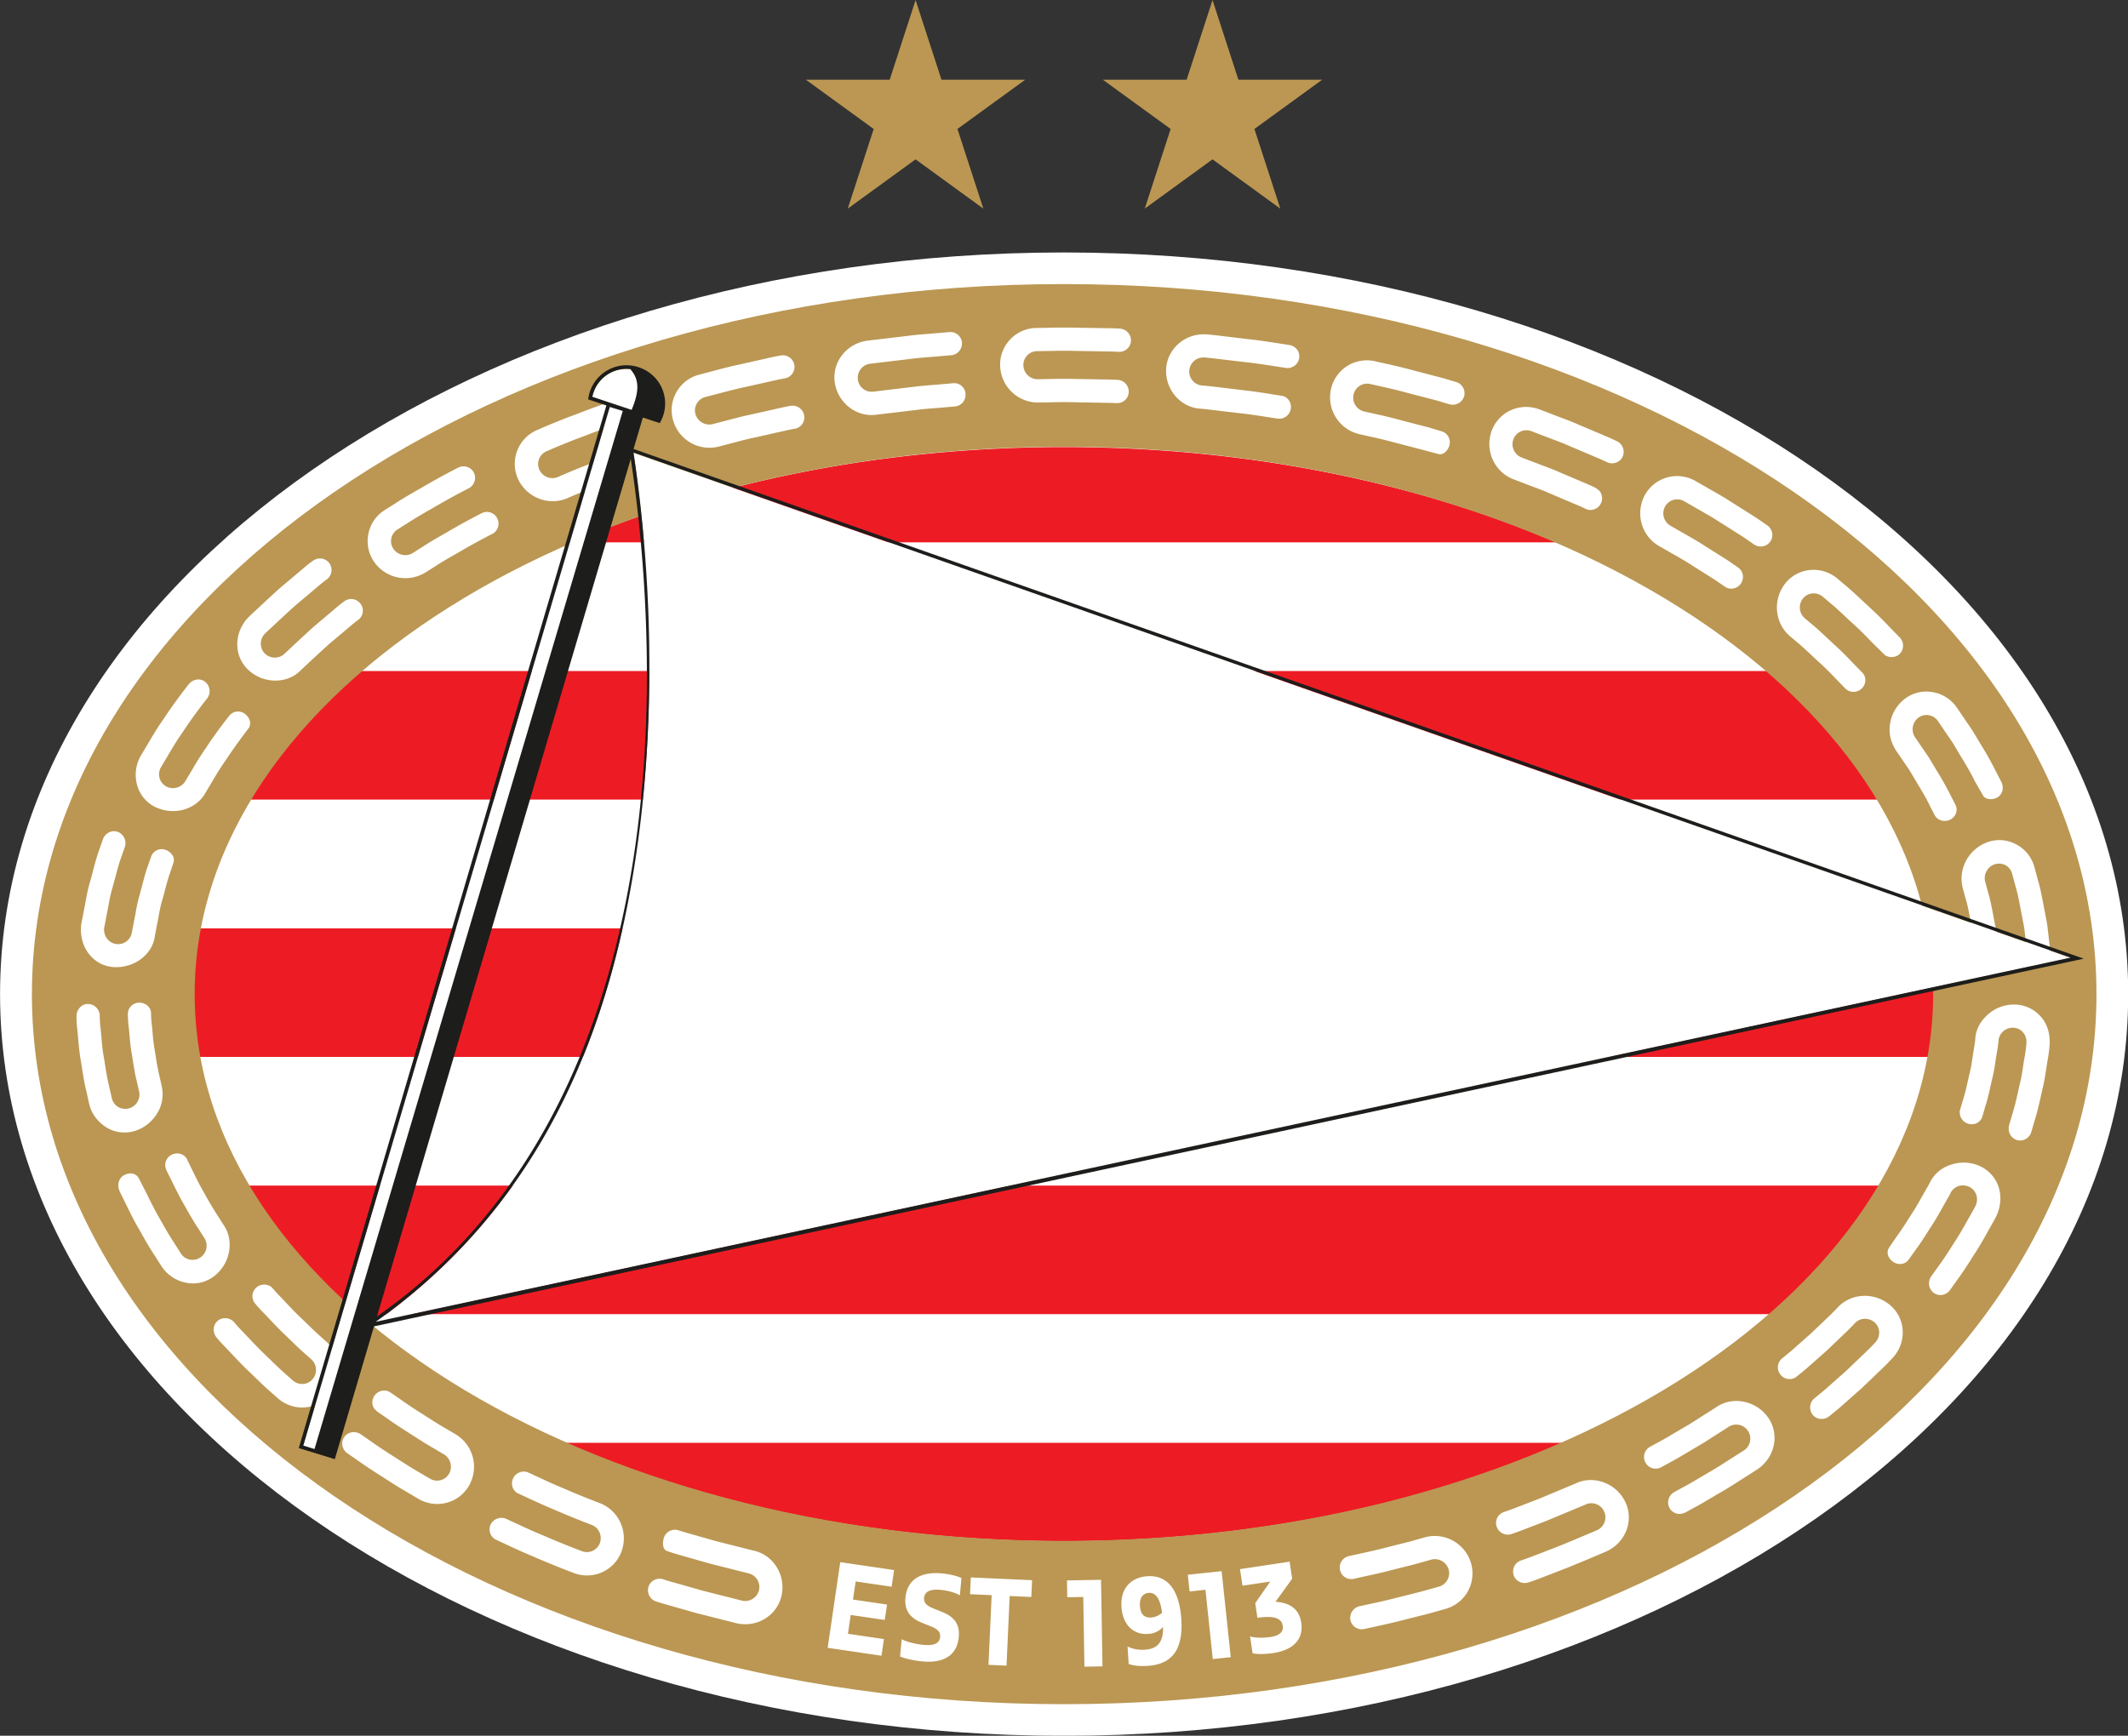 <?xml version="1.0" encoding="UTF-8" standalone="no"?>
<svg
   viewBox="1.04 1.04 78.15 63.76"
   version="1.1"
   id="svg9"
   sodipodi:docname="psv.svg"
   inkscape:version="1.4.2 (f4327f4, 2025-05-13)"
   xmlns:inkscape="http://www.inkscape.org/namespaces/inkscape"
   xmlns:sodipodi="http://sodipodi.sourceforge.net/DTD/sodipodi-0.dtd"
   xmlns="http://www.w3.org/2000/svg"
   xmlns:svg="http://www.w3.org/2000/svg">
  <rect x="1.04" y="1.04" width="78.15" height="63.76" fill="#333333" stroke="none"/>
  <defs
     id="defs9" />
  <sodipodi:namedview
     id="namedview9"
     pagecolor="#ffffff"
     bordercolor="#000000"
     borderopacity="0.25"
     inkscape:showpageshadow="2"
     inkscape:pageopacity="0.0"
     inkscape:pagecheckerboard="0"
     inkscape:deskcolor="#d1d1d1"
     inkscape:zoom="12.656838"
     inkscape:cx="39.069788"
     inkscape:cy="31.879999"
     inkscape:window-width="1920"
     inkscape:window-height="1009"
     inkscape:window-x="-8"
     inkscape:window-y="-8"
     inkscape:window-maximized="1"
     inkscape:current-layer="g9" />
  <g
     stroke-width="9.472"
     id="g9">
    <path
       fill="#fff"
       d="M40.103 64.803c-21.542 0-39.061-12.218-39.061-27.245 0-15.016 17.53-27.244 39.072-27.244 21.553 0 39.083 12.218 39.083 27.244s-17.53 27.245-39.083 27.245z"
       id="path1" />
    <path
       fill="#ed1c24"
       d="M40.114 17.463c-6.698 0-12.915 1.292-18.058 3.5h36.126c-5.143-2.208-11.362-3.5-18.068-3.5m0 40.191c6.822 0 13.137-1.337 18.332-3.613H21.792c5.193 2.276 11.51 3.613 18.322 3.613m-25.978-8.34h.545l.093.176.252-.176h51.068c1.66-1.443 3.023-3.028 4.032-4.723H10.102c1.009 1.695 2.373 3.28 4.034 4.723M71.91 35.142H8.318a13 13 0 0 0-.232 2.424q.002 1.166.21 2.299H71.93q.209-1.133.21-2.3a12.8 12.8 0 0 0-.23-2.423zm-5.953-9.452h-51.69c-1.684 1.44-3.068 3.027-4.098 4.723h59.875c-1.03-1.696-2.413-3.283-4.096-4.723z"
       id="path2" />
    <path
       fill="#bb9753"
       d="M2.212 37.558c0-14.403 16.97-26.083 37.9-26.083s37.92 11.68 37.92 26.083c0 14.394-16.98 26.084-37.92 26.084-20.93-.001-37.9-11.68-37.9-26.084m37.9 20.086c17.646 0 31.923-9 31.923-20.096 0-11.099-14.277-20.096-31.923-20.096-17.625 0-31.923 9-31.923 20.106 0 11.088 14.298 20.086 31.923 20.086"
       id="path3" />
    <g
       fill="#fff"
       id="g6">
      <path
         d="M14.833 49.607c4.62-3.29 7.788-8.11 9.206-15.1 1.453-7.168.684-14.077.262-16.833l52.78 18.554-62.009 13.327"
         id="path4" />
      <path
         d="M74.012 31.983a1.46 1.46 0 0 0-.78.694 1.4 1.4 0 0 0-.112.98l.112.412c.062.19.107.436.157.696l.04.213q.017.093.037.184.031.158.055.303l.099.857c.033.209.211.362.425.362h.029a.44.44 0 0 0 .314-.16.36.36 0 0 0 .082-.282l-.05-.445c-.015-.116-.03-.25-.046-.392l-.008-.064a5 5 0 0 0-.059-.33l-.036-.19-.04-.214c-.055-.28-.104-.546-.17-.75l-.117-.433a.52.52 0 0 1 .054-.385.5.5 0 0 1 .298-.25.52.52 0 0 1 .397.033c.119.067.206.18.244.32l.125.466c.07.222.125.51.183.816l.041.211.038.201c.024.123.048.239.063.352l.111.97c.036.244.229.422.458.406a.42.42 0 0 0 .297-.156.42.42 0 0 0 .094-.33l-.117-1.015c-.016-.123-.042-.253-.066-.378l-.04-.206-.038-.2c-.064-.331-.123-.644-.197-.883l-.13-.484a1.34 1.34 0 0 0-.696-.866 1.29 1.29 0 0 0-1.051-.063m-43.877-16.04-.06.005c-.001 0-.185.03-.451.093l-.984.221c-.306.065-.61.144-.854.208l-.572.15a.53.53 0 0 1-.634-.369.5.5 0 0 1 .048-.385.51.51 0 0 1 .318-.243l.594-.155c.247-.064.555-.146.862-.21l1.008-.226c.27-.063.456-.094.459-.094a.43.43 0 0 0 .342-.5.43.43 0 0 0-.508-.338c-.002 0-.193.032-.47.097l-1.023.23c-.32.066-.637.15-.892.217l-.59.156a1.35 1.35 0 0 0-.964 1.697 1.387 1.387 0 0 0 1.67.948l.573-.15c.237-.062.53-.14.826-.2l.97-.218c.258-.062.435-.09.44-.09a.42.42 0 0 0 .327-.496.43.43 0 0 0-.435-.349M9.258 46.048l-.234-.368a12 12 0 0 1-.483-.816c-.142-.236-.265-.488-.365-.69l-.21-.426c-.033-.061-.046-.1-.048-.105a.4.4 0 0 0-.371-.233q-.091 0-.176.036a.42.42 0 0 0-.232.546c.001.002.017.046.053.118l.216.435c.105.215.237.484.387.736.15.271.343.613.507.855l.242.38a.52.52 0 0 1-.431.804.5.5 0 0 1-.428-.232l-.257-.405c-.176-.26-.389-.638-.535-.901-.16-.27-.3-.558-.415-.788l-.07-.143c-.064-.129-.278-.543-.278-.543-.123-.194-.335-.186-.492-.12a.4.4 0 0 0-.226.242.47.47 0 0 0 .01.341s.018.05.06.13l.234.476c.118.24.265.54.432.82.237.428.415.727.557.94l.267.419a1.4 1.4 0 0 0 1.15.63c.287 0 .558-.094.784-.27.588-.452.745-1.292.352-1.868m-3.232-3.475c.332-.11.617-.346.804-.664.17-.285.222-.623.148-.975l-.094-.418a7 7 0 0 1-.118-.631q-.022-.141-.047-.285a6 6 0 0 1-.075-.624q-.013-.166-.03-.301c-.03-.246-.026-.415-.026-.417l-.005-.053c-.032-.19-.21-.333-.433-.333a.42.42 0 0 0-.302.132.4.4 0 0 0-.112.288c0 .008-.003.186.028.453q.018.142.031.31c.017.207.037.44.08.67q.025.147.047.29c.04.253.077.492.128.682l.098.435a.526.526 0 0 1-.506.642.504.504 0 0 1-.496-.395l-.107-.47a9 9 0 0 1-.14-.753q-.022-.141-.047-.285c-.046-.247-.068-.5-.087-.722q-.015-.177-.031-.325c-.033-.28-.03-.471-.03-.477a.44.44 0 0 0-.441-.427.4.4 0 0 0-.286.127.48.48 0 0 0-.127.338c0 .009-.002.208.033.51q.017.151.031.33c.021.238.045.507.093.772l.046.285c.047.3.093.584.15.807l.11.49c.078.363.32.688.662.891.189.112.406.17.628.17q.219.002.423-.067M23.081 56.26c-.007-.002-.68-.255-1.33-.54-.342-.14-.678-.295-.9-.4l-.408-.188a.4.4 0 0 0-.17-.035.434.434 0 0 0-.407.576.4.4 0 0 0 .151.198l-.004.004.482.222c.226.105.568.264.92.408.665.29 1.353.55 1.36.553.26.1.392.4.294.667a.51.51 0 0 1-.667.293c-.008-.003-.712-.268-1.394-.566a22 22 0 0 1-.945-.419l-.428-.197a.443.443 0 0 0-.574.2.425.425 0 0 0 .21.572l.435.201c.37.174.686.314.966.43.696.303 1.415.575 1.421.577q.245.096.504.097c.577 0 1.089-.362 1.275-.903a1.39 1.39 0 0 0-.791-1.75m5.646 1.744-1.398-.354-.955-.271a9 9 0 0 1-.43-.128.423.423 0 0 0-.524.282c-.05.158-.056.41.103.478l.17.056c.001.001.178.06.44.132l.972.277 1.425.36a.513.513 0 0 1 .384.613.52.52 0 0 1-.62.39l-1.457-.369-.995-.283a8 8 0 0 1-.448-.133l-.067-.022v.007a.424.424 0 0 0-.472.294.434.434 0 0 0 .287.538c.002 0 .186.061.46.137l1.012.287 1.482.375q.156.035.313.035c.65 0 1.213-.451 1.338-1.072.151-.741-.308-1.47-1.02-1.63m-10.95-4.273-.386-.228c-.23-.13-.524-.319-.831-.516a16 16 0 0 1-.813-.541l-.367-.253a.4.4 0 0 0-.233-.071.437.437 0 0 0-.428.503q.016.095.072.17l.096.093.375.26c.223.16.53.363.838.557.3.194.614.395.854.53l.393.233c.24.145.323.46.188.704a.51.51 0 0 1-.706.187l-.406-.24c-.25-.143-.585-.357-.88-.547a18 18 0 0 1-.864-.574l-.401-.278h-.001a.46.46 0 0 0-.242-.07.42.42 0 0 0-.346.173.41.41 0 0 0-.074.319.43.43 0 0 0 .182.283l.397.276c.244.174.568.388.888.589.316.204.647.416.902.56l.415.246c.213.125.453.192.697.192.503 0 .958-.273 1.188-.71a1.39 1.39 0 0 0-.508-1.847M70.45 27.637c-.052.33.024.668.223.975l.493.723.26.438c.165.272.352.581.465.823l.197.384a.41.41 0 0 0 .371.215.45.45 0 0 0 .194-.043.42.42 0 0 0 .22-.241.4.4 0 0 0-.022-.313l-.205-.398a11 11 0 0 0-.49-.866l-.272-.457-.515-.754a.533.533 0 0 1 .12-.717.505.505 0 0 1 .721.122l.542.796.288.482c.193.318.392.65.515.913l.316.552c.091.143.326.155.485.081.1-.046.174-.13.21-.233a.46.46 0 0 0-.027-.354l-.227-.441a12 12 0 0 0-.54-.957l-.3-.5-.563-.827a1.35 1.35 0 0 0-.93-.581 1.3 1.3 0 0 0-1.014.274 1.43 1.43 0 0 0-.515.904m-54.522-5.359c.256 0 .507-.07.728-.204l.378-.238c.237-.157.573-.35.842-.5.605-.36 1.244-.685 1.25-.688l.029-.015v-.002a.425.425 0 0 0 .143-.554.42.42 0 0 0-.567-.186c-.006.003-.661.335-1.283.705-.272.154-.618.352-.865.515l-.385.244a.5.5 0 0 1-.27.077.53.53 0 0 1-.444-.237.5.5 0 0 1-.073-.38.51.51 0 0 1 .232-.329l.4-.252c.26-.171.632-.385.89-.53.64-.38 1.312-.723 1.32-.726l.028-.016a.434.434 0 0 0 .16-.563.42.42 0 0 0-.377-.228.44.44 0 0 0-.206.051c-.007.003-.695.354-1.35.743-.29.163-.653.372-.914.544l-.408.258c-.321.195-.54.507-.616.876-.075.365.003.744.213 1.04a1.39 1.39 0 0 0 1.145.595M5.231 36.566l.077.002c.725 0 1.349-.509 1.42-1.153l.08-.416q.028-.127.054-.278c.034-.196.075-.418.142-.635q.054-.186.1-.368c.051-.197.1-.382.153-.531l.158-.471c.055-.188-.09-.38-.284-.454a.4.4 0 0 0-.154-.029.41.41 0 0 0-.385.268l-.148.424c-.058.162-.11.364-.166.577l-.1.373a6 6 0 0 0-.155.687q-.026.151-.054.28l-.085.444a.51.51 0 0 1-.568.432.5.5 0 0 1-.337-.188.55.55 0 0 1-.114-.401l.09-.471q.028-.138.058-.3c.04-.225.088-.482.164-.73l.104-.383c.062-.235.12-.455.182-.63l.159-.454a.445.445 0 0 0-.254-.562.4.4 0 0 0-.141-.026.44.44 0 0 0-.41.306l-.166.473a9 9 0 0 0-.194.674q-.051.195-.105.39c-.082.267-.131.54-.176.78q-.03.165-.059.306l-.095.499c-.049.417.068.827.318 1.123.224.265.54.424.891.442m4.95-10.898c.268.24.614.373.973.373.366 0 .698-.137.935-.383.005-.005.518-.489 1.033-.956l.745-.628c.195-.17.34-.272.343-.274a.42.42 0 0 0 .066-.586.425.425 0 0 0-.592-.086 5 5 0 0 0-.358.287l-.766.647c-.532.483-1.061.983-1.068.99a.52.52 0 0 1-.719.001.5.5 0 0 1-.154-.357.53.53 0 0 1 .15-.38c.006-.005.558-.528 1.112-1.03l.797-.671c.21-.183.363-.291.365-.292l.022-.016v-.002a.43.43 0 0 0 .064-.585.42.42 0 0 0-.337-.164.45.45 0 0 0-.273.093 5 5 0 0 0-.383.306l-.82.69c-.57.517-1.139 1.056-1.146 1.062-.28.29-.429.662-.415 1.046.012.354.163.68.426.915m-3.414 5.029q.298.136.625.137c.51 0 .97-.26 1.198-.677l.275-.461c.123-.209.277-.468.455-.714.373-.574.862-1.206.862-1.206.1-.178.02-.377-.134-.503a.42.42 0 0 0-.268-.096.4.4 0 0 0-.32.156c-.005.006-.461.574-.85 1.172a10 10 0 0 0-.483.76l-.28.469a.533.533 0 0 1-.694.201.513.513 0 0 1-.205-.706l.292-.49c.14-.236.312-.528.512-.806.41-.631.887-1.225.891-1.231l.029-.036-.003-.002a.44.44 0 0 0-.09-.574.4.4 0 0 0-.256-.09.45.45 0 0 0-.352.177c-.005.006-.499.624-.927 1.28-.21.294-.394.604-.54.852l-.298.5a1.42 1.42 0 0 0-.113 1.13c.114.34.353.61.674.758m5.944 19.346c-.123-.111-.267-.252-.42-.4-.09-.087-.184-.18-.28-.269-.165-.16-.322-.327-.463-.476q-.111-.12-.207-.219c-.18-.184-.291-.319-.293-.32-.14-.162-.416-.175-.589-.027a.42.42 0 0 0-.05.592c.004.005.118.145.308.338q.1.103.215.227c.145.153.308.328.48.493l.286.276c.158.153.308.299.437.416l.34.301a.526.526 0 0 1 .044.729.5.5 0 0 1-.382.176.52.52 0 0 1-.346-.133l-.355-.314c-.136-.124-.298-.28-.47-.447l-.283-.273c-.178-.173-.35-.356-.501-.516q-.12-.128-.223-.234a6 6 0 0 1-.318-.35.44.44 0 0 0-.332-.15.412.412 0 0 0-.42.385.46.46 0 0 0 .1.318l.012.015c.001.002.129.156.333.365l.226.238c.157.168.337.358.522.538q.146.139.284.274c.18.174.35.338.494.469l.364.322c.251.229.575.356.912.356.412 0 .792-.182 1.043-.499a1.41 1.41 0 0 0-.14-1.907zm54.056-25.64.338.284c.127.108.274.246.43.392l.284.264c.234.207.45.432.623.611l.37.381a.432.432 0 0 0 .59.006.43.43 0 0 0 .143-.306.39.39 0 0 0-.113-.287l-.367-.378a12 12 0 0 0-.662-.651q-.15-.138-.293-.273c-.16-.15-.313-.292-.445-.405l-.348-.293a.525.525 0 0 1-.062-.726.5.5 0 0 1 .39-.185c.122 0 .243.044.338.124l.362.306c.137.117.299.268.47.428q.144.137.297.276c.256.228.494.475.684.674l.474.466c.164.1.386.086.523-.04a.427.427 0 0 0 .012-.615l-.392-.404c-.2-.207-.447-.463-.715-.703l-.295-.275a16 16 0 0 0-.496-.452l-.37-.312a1.36 1.36 0 0 0-.894-.337c-.42 0-.807.19-1.058.522-.446.593-.367 1.43.182 1.908m-1.96 28.1c-.266 0-.52.078-.732.224l-.375.24q-.105.065-.226.143c-.183.118-.39.252-.605.374q-.18.104-.35.206c-.181.108-.353.209-.497.288l-.394.214a.426.426 0 0 0-.16.573.423.423 0 0 0 .569.177l.4-.217c.155-.085.338-.193.531-.307q.166-.1.338-.2c.224-.128.44-.266.628-.388l.226-.144.386-.247a.517.517 0 0 1 .57.86s-.16.1-.397.254q-.11.068-.235.15c-.195.125-.416.268-.645.398l-.336.198c-.205.122-.398.237-.56.324l-.44.24v.001a.435.435 0 0 0-.153.566.42.42 0 0 0 .374.222.45.45 0 0 0 .213-.055l.424-.23c.166-.09.364-.21.575-.334q.167-.1.341-.2c.24-.137.47-.286.674-.417l.23-.146.407-.261c.325-.224.54-.555.603-.93a1.3 1.3 0 0 0-.236-.993 1.44 1.44 0 0 0-1.147-.583m-2.84-31.405.387.221.166.095c.208.12.445.254.676.406l.828.522.366.252c.067.046.146.07.227.07a.434.434 0 0 0 .426-.506.42.42 0 0 0-.171-.27l-.377-.26-.848-.535c-.24-.157-.485-.297-.701-.42l-.561-.321a.525.525 0 0 1-.2-.701.51.51 0 0 1 .703-.2l.58.333c.221.127.473.27.719.43l.876.554.402.278h.001a.43.43 0 0 0 .585-.112.42.42 0 0 0 .07-.313.44.44 0 0 0-.188-.288l-.4-.276-.897-.566c-.258-.17-.532-.325-.751-.45l-.58-.332a1.353 1.353 0 0 0-1.877.55c-.336.664-.099 1.472.539 1.839m-2.505 34.309c-.188 0-.37.04-.536.117l-1.325.556-.923.356c-.247.095-.419.15-.42.152a.42.42 0 0 0-.251.54.43.43 0 0 0 .47.28v.005l.067-.022c.002 0 .18-.058.434-.156l.85-.326 1.445-.603a.5.5 0 0 1 .208-.046.517.517 0 0 1 .208.99c-.006.003-.699.3-1.388.582l-.966.372c-.258.1-.438.158-.44.159a.43.43 0 0 0-.266.545c.059.17.222.283.406.283q.076 0 .146-.025c.002 0 .187-.06.453-.163l.983-.38c.702-.286 1.408-.59 1.416-.593.355-.164.62-.45.747-.807.12-.338.1-.7-.058-1.022a1.42 1.42 0 0 0-1.26-.794m15.576-17.466h-.039c-.343 0-.676.124-.939.35-.2.176-.443.468-.475.863 0 .002-.01.17-.055.414q-.025.136-.047.298c-.029.192-.06.41-.117.62l-.058.258c-.054.242-.105.47-.164.65l-.14.475h.008a.433.433 0 0 0 .438.468.394.394 0 0 0 .39-.282l.125-.429c.065-.194.12-.44.178-.699l.059-.26c.059-.228.094-.461.124-.667q.023-.166.05-.305c.048-.265.058-.443.058-.448a.527.527 0 0 1 .563-.454c.133.01.253.07.34.174.093.11.135.252.121.4 0 .003-.011.194-.06.471q-.028.147-.054.325c-.032.22-.07.47-.133.714l-.055.245c-.065.29-.126.565-.196.779l-.135.462c-.065.24.051.475.27.55a.4.4 0 0 0 .131.023.434.434 0 0 0 .414-.321l.14-.48c.074-.229.14-.521.21-.83q.026-.125.055-.248c.067-.262.107-.529.143-.765q.026-.178.053-.328c.054-.297.065-.496.066-.504.036-.419-.075-.798-.312-1.065a1.3 1.3 0 0 0-.957-.454m-4.58 11.046a1.44 1.44 0 0 0-.933-.346c-.374 0-.72.143-.976.404-.001 0-.117.132-.304.31l-.662.634-.764.678-.342.28a.424.424 0 0 0-.05.59.42.42 0 0 0 .333.162.4.4 0 0 0 .26-.091l.354-.29.75-.663.722-.69c.196-.189.314-.322.319-.326a.5.5 0 0 1 .366-.154c.134 0 .262.05.36.14.1.091.156.216.16.351a.53.53 0 0 1-.147.382c-.001.001-.128.143-.33.336l-.753.72-.779.689-.365.3a.435.435 0 0 0-.069.606c.08.1.199.155.327.155a.46.46 0 0 0 .284-.101l.377-.31.804-.71.775-.743c.21-.201.343-.35.343-.35.274-.28.414-.645.397-1.027a1.3 1.3 0 0 0-.458-.936m3.261-5.125a1.44 1.44 0 0 0-1.035-.036 1.28 1.28 0 0 0-.764.64 1 1 0 0 1-.052.101l-.155.273-.105.183c-.11.196-.234.419-.379.633l-.036.057c-.176.278-.343.54-.49.736l-.296.435c-.105.189-.013.38.143.498.076.059.17.09.264.09.133 0 .252-.06.325-.166l.261-.366c.153-.203.326-.476.51-.766l.04-.062a10 10 0 0 0 .402-.672l.104-.184.162-.285c.039-.07.057-.112.057-.112a.5.5 0 0 1 .455-.274q.12 0 .231.053c.12.057.211.16.256.288a.54.54 0 0 1-.03.416c-.001.001-.019.044-.058.113l-.17.302q-.053.09-.11.196c-.124.218-.264.467-.425.707-.201.317-.408.644-.58.872l-.277.389a.444.444 0 0 0 .081.606c.073.055.16.085.253.085.141 0 .274-.07.356-.188l.286-.402c.176-.235.39-.572.596-.897l.007-.01c.172-.26.322-.526.454-.761l.102-.182.177-.313c.043-.077.064-.124.064-.124.174-.35.208-.75.094-1.097a1.29 1.29 0 0 0-.718-.776M36.052 15.117l-.459.04q-.142.013-.312.026c-.214.017-.455.035-.695.067l-1.46.175a.51.51 0 0 1-.58-.433.52.52 0 0 1 .44-.59l1.492-.177c.24-.033.486-.052.701-.069q.177-.013.325-.027l.467-.04a.435.435 0 0 0 .397-.46.425.425 0 0 0-.464-.39l-.475.04q-.147.014-.32.027c-.223.017-.475.037-.724.071l-1.515.18c-.38.059-.71.258-.932.565a1.32 1.32 0 0 0-.236 1c.112.664.688 1.164 1.342 1.164q.1 0 .195-.014l1.439-.171c.231-.032.466-.05.673-.066q.172-.012.314-.026l.497-.043v-.003a.43.43 0 0 0 .337-.453.416.416 0 0 0-.447-.393m3.076-1.178.47-.007c.28-.008.654-.011 1.03 0l1.032.017c.277.003.464.015.467.015h.02c.23 0 .418-.178.427-.405a.434.434 0 0 0-.413-.448c-.003 0-.195-.013-.478-.015l-1.045-.017c-.381-.01-.765-.007-1.049 0l-.475.009a1.34 1.34 0 0 0-.976.422c-.254.27-.385.62-.367.989a1.39 1.39 0 0 0 1.394 1.327l.453-.007c.27-.008.63-.011.993 0l.996.017c.266.002.448.013.451.013h.02a.42.42 0 0 0 .414-.406.43.43 0 0 0-.401-.448c-.002 0-.188-.013-.462-.015l-1.01-.017c-.368-.01-.736-.008-1.012 0l-.468.008a.524.524 0 0 1-.516-.508.508.508 0 0 1 .505-.524m17.498 4.708.419.16q.128.051.283.108c.196.074.42.156.636.253l.91.387c.245.099.404.18.407.181q.081.038.17.038a.43.43 0 0 0 .384-.249.43.43 0 0 0-.069-.468l-.129-.097c-.002 0-.169-.085-.42-.189l-.926-.393c-.222-.099-.449-.183-.65-.258q-.158-.06-.291-.111l-.428-.163a.523.523 0 0 1-.306-.662.51.51 0 0 1 .662-.306l.438.167.292.112c.207.077.442.164.67.267l.954.404c.256.106.425.19.428.191a.43.43 0 0 0 .57-.202.435.435 0 0 0-.215-.573c-.003 0-.177-.088-.44-.197l-.971-.412c-.235-.105-.473-.193-.686-.273-.106-.04-.208-.078-.297-.114l-.448-.17a1.4 1.4 0 0 0-.484-.09c-.587 0-1.103.371-1.284.923-.23.71.129 1.472.82 1.736m-8.235-4.934-.488-.075c-.275-.042-.65-.101-1.022-.14l-1.04-.124a9 9 0 0 0-.476-.049c-.775-.064-1.446.506-1.497 1.249-.05.753.503 1.416 1.233 1.477.003 0 .183.013.447.046l.989.118c.346.036.684.088.955.13l.474.073a.432.432 0 0 0 .407-.676.4.4 0 0 0-.23-.158l-.499-.079a21 21 0 0 0-1-.138l-1.003-.12a9 9 0 0 0-.46-.047.514.514 0 0 1-.464-.557.52.52 0 0 1 .567-.47c.002 0 .19.013.465.049l1.026.121c.364.038.732.095 1 .138l.485.074a.434.434 0 0 0 .493-.356.42.42 0 0 0-.074-.313.44.44 0 0 0-.288-.173m5.338 43.75q-.18 0-.357.048l-.434.123c-.16.046-.358.094-.567.146l-.394.1q-.424.11-.964.226l-.441.097a.43.43 0 0 0-.32.507.424.424 0 0 0 .5.328l.447-.1c.377-.08.699-.156.984-.231l.368-.093c.224-.056.438-.109.61-.158l.442-.125a.527.527 0 0 1 .637.356c.04.13.023.267-.042.387a.52.52 0 0 1-.315.25l-.452.127c-.176.05-.394.104-.624.162l-.376.094a23 23 0 0 1-1.003.237l-.46.1a.437.437 0 0 0-.332.511.425.425 0 0 0 .512.324l.466-.103c.388-.084.723-.162 1.023-.241q.2-.052.395-.1c.23-.056.446-.111.623-.16l.46-.13a1.353 1.353 0 0 0 .941-1.71 1.39 1.39 0 0 0-1.327-.972m-2.774-40.476.441.099c.237.048.568.13.961.236l.958.25s.531.141.547.146c.183.05.35-.125.405-.306a.424.424 0 0 0-.244-.516l-.478-.145-.975-.254q-.617-.166-.983-.242l-.447-.1a.52.52 0 0 1-.391-.617.51.51 0 0 1 .615-.391l.459.103q.368.077 1.001.247l.998.26.45.134a.44.44 0 0 0 .536-.285.43.43 0 0 0-.295-.534l-.46-.137-1.015-.265a20 20 0 0 0-1.02-.252l-.465-.104a1.348 1.348 0 0 0-1.64 1.057 1.39 1.39 0 0 0 1.042 1.616m-27.16-1.28a.4.4 0 0 0-.143.024c-.007.002-.736.244-1.44.523-.714.258-1.418.571-1.424.574a1.35 1.35 0 0 0-.717 1.818c.231.49.729.805 1.267.805q.269 0 .52-.102a23 23 0 0 1 1.331-.538q.219-.086.43-.164v-.91c-.223.08-.48.177-.735.277a24 24 0 0 0-1.36.55.5.5 0 0 1-.197.04.53.53 0 0 1-.48-.314.5.5 0 0 1-.01-.388.52.52 0 0 1 .284-.288c.006-.003.695-.309 1.394-.562.69-.275 1.404-.51 1.412-.512l.034-.012v-.002a.43.43 0 0 0 .238-.529.42.42 0 0 0-.404-.29"
         id="path5" />
      <path
         d="m22.785 15.625 2.415.802c.085-.171.131-.364.131-.55 0-.706-.575-1.28-1.283-1.28-.619 0-1.14.43-1.263 1.028M12.172 54.148l1.067.328 11.288-38.143-1.098-.338zM31.898 58.425l1.977.29-.09.612-1.32-.194-.099.665 1.25.184-.084.566-1.25-.184-.1.692 1.32.194-.09.611-1.976-.29zM34.095 61.889l.059-.633c.173.094.516.18.792.207.389.037.598-.053.62-.288.017-.18-.091-.292-.329-.387l-.351-.142c-.532-.215-.626-.565-.594-.914.072-.764.692-.956 1.34-.895.212.02.52.076.717.172l-.059.633c-.173-.103-.462-.177-.702-.199-.384-.036-.59.058-.611.29-.017.18.09.29.328.386l.352.142c.532.215.627.561.593.914-.072.769-.683.958-1.339.895-.22-.02-.584-.082-.816-.181M36.693 58.985l2.25.102-.029.617-.794-.036-.116 2.559-.662-.031.116-2.559-.794-.036zM40.822 59.703l-.587.01-.01-.618 1.25-.022.053 3.179-.663.012zM42.49 62.163l-.04-.639c.188.09.39.131.627.117.39-.025.693-.194.676-.834a.8.8 0 0 1-.562.254c-.548.034-.927-.361-.966-.996-.044-.712.383-1.088.959-1.124.892-.054 1.189.764 1.24 1.589.073 1.192-.408 1.653-1.25 1.705-.233.015-.507 0-.684-.072m1.226-1.88c-.062-.488-.214-.747-.487-.73-.144.008-.348.1-.325.48.016.253.118.443.409.425a.66.66 0 0 0 .403-.175M45.31 59.439l-.583.062-.066-.614 1.242-.132.336 3.16-.66.07zM47.041 61.773l-.093-.62c.174.051.47.063.739.022.193-.029.508-.104.461-.414-.036-.238-.247-.394-.93-.292l-.08-.538.55-.794-1.018.153-.092-.61 1.822-.274.094.628-.612.845c.518.033.87.26.946.767.09.596-.276 1.005-1.03 1.118-.212.032-.54.054-.757.009"
         id="path6" />
    </g>
    <path
       fill="#1d1d1b"
       d="m24.306 17.537.343-1.16.62.206.026-.048a1.4 1.4 0 0 0 .164-.824c-.004-.041-.02-.124-.02-.125a1.4 1.4 0 0 0-.843-1.018 1.415 1.415 0 0 0-1.947 1.087l-.009.056.67.223-11.298 38.3 1.324.407 1.44-4.878 62.789-13.507-53.254-18.722m-1.516-1.917a1.28 1.28 0 0 1 1.392-1.021l.056.072c.313.398.226.86-.006 1.428zm.64.373.476.146L12.59 54.27l-.412-.127zm.77 1.906c.652 4.361 2.91 22.968-9.32 31.5zm-9.368 31.7c4.618-3.29 7.788-8.11 9.205-15.1 1.453-7.168.684-14.076.263-16.833l52.779 18.554z"
       id="path7" />
    <path
       fill="#bb9753"
       d="m35.615 3.968-.95-2.926-.951 2.926h-3.078l2.49 1.81-.952 2.925 2.49-1.809 2.489 1.81-.951-2.927 2.489-1.809zm13.982 0H46.52l-.95-2.926-.951 2.926h-3.077l2.489 1.81-.95 2.925 2.488-1.809 2.49 1.81-.951-2.927z"
       id="path9" />
  </g>
</svg>
